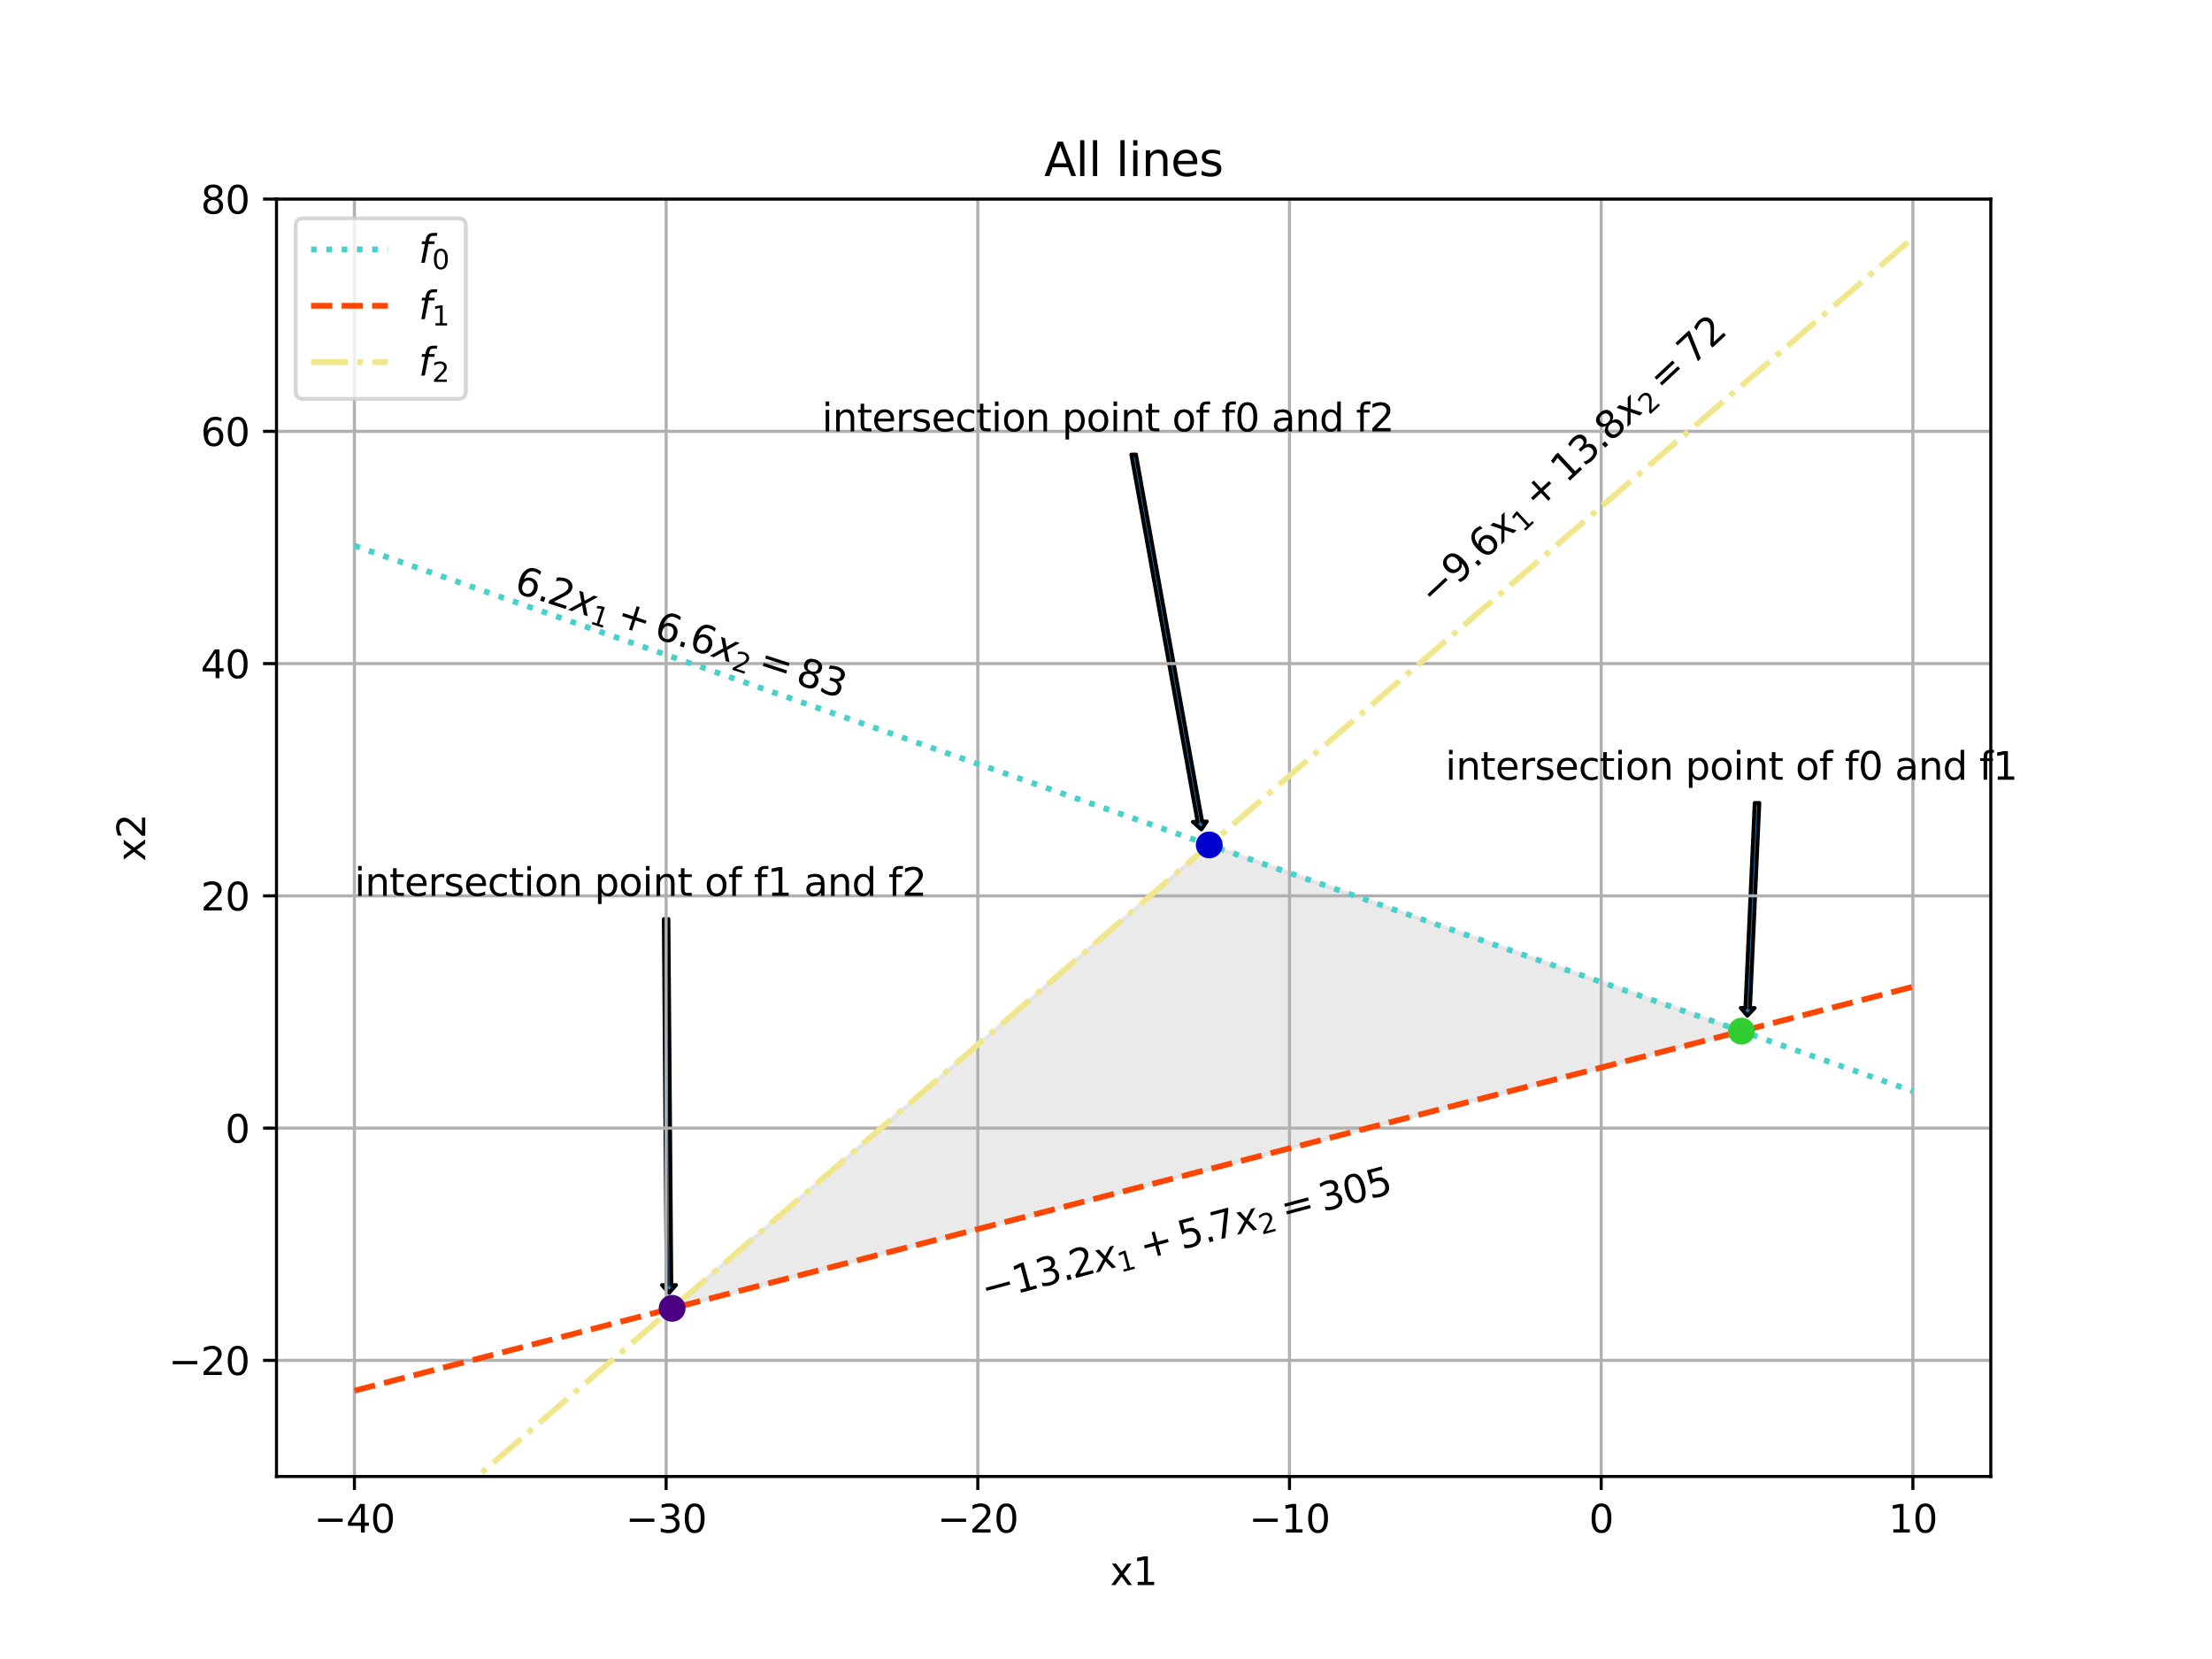 <?xml version="1.0" encoding="utf-8" standalone="no"?>
<!DOCTYPE svg PUBLIC "-//W3C//DTD SVG 1.1//EN"
  "http://www.w3.org/Graphics/SVG/1.1/DTD/svg11.dtd">
<svg xmlns:xlink="http://www.w3.org/1999/xlink" width="576pt" height="432pt" viewBox="0 0 576 432" xmlns="http://www.w3.org/2000/svg" version="1.1">
 <defs>
  <style type="text/css">*{stroke-linejoin: round; stroke-linecap: butt}</style>
 </defs>
 <g id="figure_1">
  <g id="patch_1">
   <path d="M 0 432 
L 576 432 
L 576 0 
L 0 0 
z
" style="fill: #ffffff"/>
  </g>
  <g id="axes_1">
   <g id="patch_2">
    <path d="M 72 384.48 
L 518.4 384.48 
L 518.4 51.84 
L 72 51.84 
z
" style="fill: #ffffff"/>
   </g>
   <g id="patch_3">
    <path d="M 455.003 264.508 
L 453.27 262.456 
L 454.487 262.463 
L 456.919 209.084 
L 458.136 209.092 
L 455.704 262.471 
L 456.922 262.479 
z
" clip-path="url(#pd8cee593c2)" style="fill: #1f77b4; stroke: #000000; stroke-linejoin: miter"/>
   </g>
   <g id="patch_4">
    <path d="M 174.226 336.679 
L 172.383 334.64 
L 173.601 334.639 
L 172.846 239.329 
L 174.063 239.327 
L 174.818 334.637 
L 176.036 334.636 
z
" clip-path="url(#pd8cee593c2)" style="fill: #1f77b4; stroke: #000000; stroke-linejoin: miter"/>
   </g>
   <g id="patch_5">
    <path d="M 312.817 215.998 
L 310.627 214.007 
L 311.842 213.977 
L 294.593 118.383 
L 295.807 118.353 
L 313.057 213.946 
L 314.272 213.916 
z
" clip-path="url(#pd8cee593c2)" style="fill: #1f77b4; stroke: #000000; stroke-linejoin: miter"/>
   </g>
   <g id="PolyCollection_1">
    <defs>
     <path id="ma8eb60cc9a" d="M 175.692 -91.893 
L 175.692 -91.488 
L 176.709 -91.751 
L 177.726 -92.015 
L 178.743 -92.279 
L 179.76 -92.542 
L 180.778 -92.806 
L 181.795 -93.069 
L 182.812 -93.333 
L 183.829 -93.597 
L 184.846 -93.86 
L 185.863 -94.124 
L 186.88 -94.388 
L 187.897 -94.651 
L 188.914 -94.915 
L 189.931 -95.178 
L 190.948 -95.442 
L 191.966 -95.706 
L 192.983 -95.969 
L 194 -96.233 
L 195.017 -96.496 
L 196.034 -96.76 
L 197.051 -97.024 
L 198.068 -97.287 
L 199.085 -97.551 
L 200.102 -97.815 
L 201.119 -98.078 
L 202.136 -98.342 
L 203.154 -98.605 
L 204.171 -98.869 
L 205.188 -99.133 
L 206.205 -99.396 
L 207.222 -99.66 
L 208.239 -99.923 
L 209.256 -100.187 
L 210.273 -100.451 
L 211.29 -100.714 
L 212.307 -100.978 
L 213.324 -101.242 
L 214.341 -101.505 
L 215.359 -101.769 
L 216.376 -102.032 
L 217.393 -102.296 
L 218.41 -102.56 
L 219.427 -102.823 
L 220.444 -103.087 
L 221.461 -103.35 
L 222.478 -103.614 
L 223.495 -103.878 
L 224.512 -104.141 
L 225.529 -104.405 
L 226.547 -104.669 
L 227.564 -104.932 
L 228.581 -105.196 
L 229.598 -105.459 
L 230.615 -105.723 
L 231.632 -105.987 
L 232.649 -106.25 
L 233.666 -106.514 
L 234.683 -106.777 
L 235.7 -107.041 
L 236.717 -107.305 
L 237.735 -107.568 
L 238.752 -107.832 
L 239.769 -108.096 
L 240.786 -108.359 
L 241.803 -108.623 
L 242.82 -108.886 
L 243.837 -109.15 
L 244.854 -109.414 
L 245.871 -109.677 
L 246.888 -109.941 
L 247.905 -110.204 
L 248.922 -110.468 
L 249.94 -110.732 
L 250.957 -110.995 
L 251.974 -111.259 
L 252.991 -111.523 
L 254.008 -111.786 
L 255.025 -112.05 
L 256.042 -112.313 
L 257.059 -112.577 
L 258.076 -112.841 
L 259.093 -113.104 
L 260.11 -113.368 
L 261.128 -113.631 
L 262.145 -113.895 
L 263.162 -114.159 
L 264.179 -114.422 
L 265.196 -114.686 
L 266.213 -114.95 
L 267.23 -115.213 
L 268.247 -115.477 
L 269.264 -115.74 
L 270.281 -116.004 
L 271.298 -116.268 
L 272.316 -116.531 
L 273.333 -116.795 
L 274.35 -117.058 
L 275.367 -117.322 
L 276.384 -117.586 
L 277.401 -117.849 
L 278.418 -118.113 
L 279.435 -118.377 
L 280.452 -118.64 
L 281.469 -118.904 
L 282.486 -119.167 
L 283.503 -119.431 
L 284.521 -119.695 
L 285.538 -119.958 
L 286.555 -120.222 
L 287.572 -120.485 
L 288.589 -120.749 
L 289.606 -121.013 
L 290.623 -121.276 
L 291.64 -121.54 
L 292.657 -121.804 
L 293.674 -122.067 
L 294.691 -122.331 
L 295.709 -122.594 
L 296.726 -122.858 
L 297.743 -123.122 
L 298.76 -123.385 
L 299.777 -123.649 
L 300.794 -123.912 
L 301.811 -124.176 
L 302.828 -124.44 
L 303.845 -124.703 
L 304.862 -124.967 
L 305.879 -125.231 
L 306.897 -125.494 
L 307.914 -125.758 
L 308.931 -126.021 
L 309.948 -126.285 
L 310.965 -126.549 
L 311.982 -126.812 
L 312.999 -127.076 
L 314.016 -127.339 
L 315.033 -127.603 
L 316.05 -127.867 
L 317.067 -128.13 
L 318.084 -128.394 
L 319.102 -128.658 
L 320.119 -128.921 
L 321.136 -129.185 
L 322.153 -129.448 
L 323.17 -129.712 
L 324.187 -129.976 
L 325.204 -130.239 
L 326.221 -130.503 
L 327.238 -130.766 
L 328.255 -131.03 
L 329.272 -131.294 
L 330.29 -131.557 
L 331.307 -131.821 
L 332.324 -132.085 
L 333.341 -132.348 
L 334.358 -132.612 
L 335.375 -132.875 
L 336.392 -133.139 
L 337.409 -133.403 
L 338.426 -133.666 
L 339.443 -133.93 
L 340.46 -134.194 
L 341.478 -134.457 
L 342.495 -134.721 
L 343.512 -134.984 
L 344.529 -135.248 
L 345.546 -135.512 
L 346.563 -135.775 
L 347.58 -136.039 
L 348.597 -136.302 
L 349.614 -136.566 
L 350.631 -136.83 
L 351.648 -137.093 
L 352.665 -137.357 
L 353.683 -137.621 
L 354.7 -137.884 
L 355.717 -138.148 
L 356.734 -138.411 
L 357.751 -138.675 
L 358.768 -138.939 
L 359.785 -139.202 
L 360.802 -139.466 
L 361.819 -139.729 
L 362.836 -139.993 
L 363.853 -140.257 
L 364.871 -140.52 
L 365.888 -140.784 
L 366.905 -141.048 
L 367.922 -141.311 
L 368.939 -141.575 
L 369.956 -141.838 
L 370.973 -142.102 
L 371.99 -142.366 
L 373.007 -142.629 
L 374.024 -142.893 
L 375.041 -143.156 
L 376.059 -143.42 
L 377.076 -143.684 
L 378.093 -143.947 
L 379.11 -144.211 
L 380.127 -144.475 
L 381.144 -144.738 
L 382.161 -145.002 
L 383.178 -145.265 
L 384.195 -145.529 
L 385.212 -145.793 
L 386.229 -146.056 
L 387.246 -146.32 
L 388.264 -146.583 
L 389.281 -146.847 
L 390.298 -147.111 
L 391.315 -147.374 
L 392.332 -147.638 
L 393.349 -147.902 
L 394.366 -148.165 
L 395.383 -148.429 
L 396.4 -148.692 
L 397.417 -148.956 
L 398.434 -149.22 
L 399.452 -149.483 
L 400.469 -149.747 
L 401.486 -150.01 
L 402.503 -150.274 
L 403.52 -150.538 
L 404.537 -150.801 
L 405.554 -151.065 
L 406.571 -151.329 
L 407.588 -151.592 
L 408.605 -151.856 
L 409.622 -152.119 
L 410.64 -152.383 
L 411.657 -152.647 
L 412.674 -152.91 
L 413.691 -153.174 
L 414.708 -153.437 
L 415.725 -153.701 
L 416.742 -153.965 
L 417.759 -154.228 
L 418.776 -154.492 
L 419.793 -154.756 
L 420.81 -155.019 
L 421.827 -155.283 
L 422.845 -155.546 
L 423.862 -155.81 
L 424.879 -156.074 
L 425.896 -156.337 
L 426.913 -156.601 
L 427.93 -156.864 
L 428.947 -157.128 
L 429.964 -157.392 
L 430.981 -157.655 
L 431.998 -157.919 
L 433.015 -158.183 
L 434.033 -158.446 
L 435.05 -158.71 
L 436.067 -158.973 
L 437.084 -159.237 
L 438.101 -159.501 
L 439.118 -159.764 
L 440.135 -160.028 
L 441.152 -160.291 
L 442.169 -160.555 
L 443.186 -160.819 
L 444.203 -161.082 
L 445.221 -161.346 
L 446.238 -161.61 
L 447.255 -161.873 
L 448.272 -162.137 
L 449.289 -162.4 
L 450.306 -162.664 
L 451.323 -162.928 
L 452.34 -163.191 
L 453.357 -163.455 
L 453.357 -163.525 
L 453.357 -163.525 
L 452.34 -163.881 
L 451.323 -164.237 
L 450.306 -164.593 
L 449.289 -164.949 
L 448.272 -165.305 
L 447.255 -165.661 
L 446.238 -166.017 
L 445.221 -166.373 
L 444.203 -166.729 
L 443.186 -167.085 
L 442.169 -167.441 
L 441.152 -167.797 
L 440.135 -168.153 
L 439.118 -168.509 
L 438.101 -168.865 
L 437.084 -169.221 
L 436.067 -169.577 
L 435.05 -169.933 
L 434.033 -170.289 
L 433.015 -170.645 
L 431.998 -171.001 
L 430.981 -171.357 
L 429.964 -171.713 
L 428.947 -172.069 
L 427.93 -172.424 
L 426.913 -172.78 
L 425.896 -173.136 
L 424.879 -173.492 
L 423.862 -173.848 
L 422.845 -174.204 
L 421.827 -174.56 
L 420.81 -174.916 
L 419.793 -175.272 
L 418.776 -175.628 
L 417.759 -175.984 
L 416.742 -176.34 
L 415.725 -176.696 
L 414.708 -177.052 
L 413.691 -177.408 
L 412.674 -177.764 
L 411.657 -178.12 
L 410.64 -178.476 
L 409.622 -178.832 
L 408.605 -179.188 
L 407.588 -179.544 
L 406.571 -179.9 
L 405.554 -180.256 
L 404.537 -180.612 
L 403.52 -180.968 
L 402.503 -181.324 
L 401.486 -181.68 
L 400.469 -182.036 
L 399.452 -182.392 
L 398.434 -182.748 
L 397.417 -183.104 
L 396.4 -183.46 
L 395.383 -183.816 
L 394.366 -184.172 
L 393.349 -184.528 
L 392.332 -184.884 
L 391.315 -185.24 
L 390.298 -185.596 
L 389.281 -185.952 
L 388.264 -186.308 
L 387.246 -186.664 
L 386.229 -187.02 
L 385.212 -187.376 
L 384.195 -187.732 
L 383.178 -188.088 
L 382.161 -188.444 
L 381.144 -188.8 
L 380.127 -189.156 
L 379.11 -189.512 
L 378.093 -189.868 
L 377.076 -190.224 
L 376.059 -190.58 
L 375.041 -190.936 
L 374.024 -191.291 
L 373.007 -191.647 
L 371.99 -192.003 
L 370.973 -192.359 
L 369.956 -192.715 
L 368.939 -193.071 
L 367.922 -193.427 
L 366.905 -193.783 
L 365.888 -194.139 
L 364.871 -194.495 
L 363.853 -194.851 
L 362.836 -195.207 
L 361.819 -195.563 
L 360.802 -195.919 
L 359.785 -196.275 
L 358.768 -196.631 
L 357.751 -196.987 
L 356.734 -197.343 
L 355.717 -197.699 
L 354.7 -198.055 
L 353.683 -198.411 
L 352.665 -198.767 
L 351.648 -199.123 
L 350.631 -199.479 
L 349.614 -199.835 
L 348.597 -200.191 
L 347.58 -200.547 
L 346.563 -200.903 
L 345.546 -201.259 
L 344.529 -201.615 
L 343.512 -201.971 
L 342.495 -202.327 
L 341.478 -202.683 
L 340.46 -203.039 
L 339.443 -203.395 
L 338.426 -203.751 
L 337.409 -204.107 
L 336.392 -204.463 
L 335.375 -204.819 
L 334.358 -205.175 
L 333.341 -205.531 
L 332.324 -205.887 
L 331.307 -206.243 
L 330.29 -206.599 
L 329.272 -206.955 
L 328.255 -207.311 
L 327.238 -207.667 
L 326.221 -208.023 
L 325.204 -208.379 
L 324.187 -208.735 
L 323.17 -209.091 
L 322.153 -209.447 
L 321.136 -209.802 
L 320.119 -210.158 
L 319.102 -210.514 
L 318.084 -210.87 
L 317.067 -211.226 
L 316.05 -211.582 
L 315.033 -211.938 
L 314.016 -211.241 
L 312.999 -210.364 
L 311.982 -209.486 
L 310.965 -208.609 
L 309.948 -207.731 
L 308.931 -206.853 
L 307.914 -205.976 
L 306.897 -205.098 
L 305.879 -204.221 
L 304.862 -203.343 
L 303.845 -202.466 
L 302.828 -201.588 
L 301.811 -200.71 
L 300.794 -199.833 
L 299.777 -198.955 
L 298.76 -198.078 
L 297.743 -197.2 
L 296.726 -196.323 
L 295.709 -195.445 
L 294.691 -194.568 
L 293.674 -193.69 
L 292.657 -192.812 
L 291.64 -191.935 
L 290.623 -191.057 
L 289.606 -190.18 
L 288.589 -189.302 
L 287.572 -188.425 
L 286.555 -187.547 
L 285.538 -186.669 
L 284.521 -185.792 
L 283.503 -184.914 
L 282.486 -184.037 
L 281.469 -183.159 
L 280.452 -182.282 
L 279.435 -181.404 
L 278.418 -180.527 
L 277.401 -179.649 
L 276.384 -178.771 
L 275.367 -177.894 
L 274.35 -177.016 
L 273.333 -176.139 
L 272.316 -175.261 
L 271.298 -174.384 
L 270.281 -173.506 
L 269.264 -172.628 
L 268.247 -171.751 
L 267.23 -170.873 
L 266.213 -169.996 
L 265.196 -169.118 
L 264.179 -168.241 
L 263.162 -167.363 
L 262.145 -166.486 
L 261.128 -165.608 
L 260.11 -164.73 
L 259.093 -163.853 
L 258.076 -162.975 
L 257.059 -162.098 
L 256.042 -161.22 
L 255.025 -160.343 
L 254.008 -159.465 
L 252.991 -158.587 
L 251.974 -157.71 
L 250.957 -156.832 
L 249.94 -155.955 
L 248.922 -155.077 
L 247.905 -154.2 
L 246.888 -153.322 
L 245.871 -152.445 
L 244.854 -151.567 
L 243.837 -150.689 
L 242.82 -149.812 
L 241.803 -148.934 
L 240.786 -148.057 
L 239.769 -147.179 
L 238.752 -146.302 
L 237.735 -145.424 
L 236.717 -144.546 
L 235.7 -143.669 
L 234.683 -142.791 
L 233.666 -141.914 
L 232.649 -141.036 
L 231.632 -140.159 
L 230.615 -139.281 
L 229.598 -138.404 
L 228.581 -137.526 
L 227.564 -136.648 
L 226.547 -135.771 
L 225.529 -134.893 
L 224.512 -134.016 
L 223.495 -133.138 
L 222.478 -132.261 
L 221.461 -131.383 
L 220.444 -130.505 
L 219.427 -129.628 
L 218.41 -128.75 
L 217.393 -127.873 
L 216.376 -126.995 
L 215.359 -126.118 
L 214.341 -125.24 
L 213.324 -124.363 
L 212.307 -123.485 
L 211.29 -122.607 
L 210.273 -121.73 
L 209.256 -120.852 
L 208.239 -119.975 
L 207.222 -119.097 
L 206.205 -118.22 
L 205.188 -117.342 
L 204.171 -116.464 
L 203.154 -115.587 
L 202.136 -114.709 
L 201.119 -113.832 
L 200.102 -112.954 
L 199.085 -112.077 
L 198.068 -111.199 
L 197.051 -110.322 
L 196.034 -109.444 
L 195.017 -108.566 
L 194 -107.689 
L 192.983 -106.811 
L 191.966 -105.934 
L 190.948 -105.056 
L 189.931 -104.179 
L 188.914 -103.301 
L 187.897 -102.423 
L 186.88 -101.546 
L 185.863 -100.668 
L 184.846 -99.791 
L 183.829 -98.913 
L 182.812 -98.036 
L 181.795 -97.158 
L 180.778 -96.281 
L 179.76 -95.403 
L 178.743 -94.525 
L 177.726 -93.648 
L 176.709 -92.77 
L 175.692 -91.893 
z
" style="stroke: #dcdcdc; stroke-opacity: 0.6"/>
    </defs>
    <g clip-path="url(#pd8cee593c2)">
     <use xlink:href="#ma8eb60cc9a" x="0" y="432" style="fill: #dcdcdc; fill-opacity: 0.6; stroke: #dcdcdc; stroke-opacity: 0.6"/>
    </g>
   </g>
   <g id="matplotlib.axis_1">
    <g id="xtick_1">
     <g id="line2d_1">
      <path d="M 92.291 384.48 
L 92.291 51.84 
" clip-path="url(#pd8cee593c2)" style="fill: none; stroke: #b0b0b0; stroke-width: 0.8; stroke-linecap: square"/>
     </g>
     <g id="line2d_2">
      <defs>
       <path id="m97a275e5bf" d="M 0 0 
L 0 3.5 
" style="stroke: #000000; stroke-width: 0.8"/>
      </defs>
      <g>
       <use xlink:href="#m97a275e5bf" x="92.291" y="384.48" style="stroke: #000000; stroke-width: 0.8"/>
      </g>
     </g>
     <g id="text_1">
      <!-- −40 -->
      <g transform="translate(81.739 399.078) scale(0.1 -0.1)">
       <defs>
        <path id="DejaVuSans-2212" d="M 678 2272 
L 4684 2272 
L 4684 1741 
L 678 1741 
L 678 2272 
z
" transform="scale(0.016)"/>
        <path id="DejaVuSans-34" d="M 2419 4116 
L 825 1625 
L 2419 1625 
L 2419 4116 
z
M 2253 4666 
L 3047 4666 
L 3047 1625 
L 3713 1625 
L 3713 1100 
L 3047 1100 
L 3047 0 
L 2419 0 
L 2419 1100 
L 313 1100 
L 313 1709 
L 2253 4666 
z
" transform="scale(0.016)"/>
        <path id="DejaVuSans-30" d="M 2034 4250 
Q 1547 4250 1301 3770 
Q 1056 3291 1056 2328 
Q 1056 1369 1301 889 
Q 1547 409 2034 409 
Q 2525 409 2770 889 
Q 3016 1369 3016 2328 
Q 3016 3291 2770 3770 
Q 2525 4250 2034 4250 
z
M 2034 4750 
Q 2819 4750 3233 4129 
Q 3647 3509 3647 2328 
Q 3647 1150 3233 529 
Q 2819 -91 2034 -91 
Q 1250 -91 836 529 
Q 422 1150 422 2328 
Q 422 3509 836 4129 
Q 1250 4750 2034 4750 
z
" transform="scale(0.016)"/>
       </defs>
       <use xlink:href="#DejaVuSans-2212"/>
       <use xlink:href="#DejaVuSans-34" x="83.789"/>
       <use xlink:href="#DejaVuSans-30" x="147.412"/>
      </g>
     </g>
    </g>
    <g id="xtick_2">
     <g id="line2d_3">
      <path d="M 173.455 384.48 
L 173.455 51.84 
" clip-path="url(#pd8cee593c2)" style="fill: none; stroke: #b0b0b0; stroke-width: 0.8; stroke-linecap: square"/>
     </g>
     <g id="line2d_4">
      <g>
       <use xlink:href="#m97a275e5bf" x="173.455" y="384.48" style="stroke: #000000; stroke-width: 0.8"/>
      </g>
     </g>
     <g id="text_2">
      <!-- −30 -->
      <g transform="translate(162.902 399.078) scale(0.1 -0.1)">
       <defs>
        <path id="DejaVuSans-33" d="M 2597 2516 
Q 3050 2419 3304 2112 
Q 3559 1806 3559 1356 
Q 3559 666 3084 287 
Q 2609 -91 1734 -91 
Q 1441 -91 1130 -33 
Q 819 25 488 141 
L 488 750 
Q 750 597 1062 519 
Q 1375 441 1716 441 
Q 2309 441 2620 675 
Q 2931 909 2931 1356 
Q 2931 1769 2642 2001 
Q 2353 2234 1838 2234 
L 1294 2234 
L 1294 2753 
L 1863 2753 
Q 2328 2753 2575 2939 
Q 2822 3125 2822 3475 
Q 2822 3834 2567 4026 
Q 2313 4219 1838 4219 
Q 1578 4219 1281 4162 
Q 984 4106 628 3988 
L 628 4550 
Q 988 4650 1302 4700 
Q 1616 4750 1894 4750 
Q 2613 4750 3031 4423 
Q 3450 4097 3450 3541 
Q 3450 3153 3228 2886 
Q 3006 2619 2597 2516 
z
" transform="scale(0.016)"/>
       </defs>
       <use xlink:href="#DejaVuSans-2212"/>
       <use xlink:href="#DejaVuSans-33" x="83.789"/>
       <use xlink:href="#DejaVuSans-30" x="147.412"/>
      </g>
     </g>
    </g>
    <g id="xtick_3">
     <g id="line2d_5">
      <path d="M 254.618 384.48 
L 254.618 51.84 
" clip-path="url(#pd8cee593c2)" style="fill: none; stroke: #b0b0b0; stroke-width: 0.8; stroke-linecap: square"/>
     </g>
     <g id="line2d_6">
      <g>
       <use xlink:href="#m97a275e5bf" x="254.618" y="384.48" style="stroke: #000000; stroke-width: 0.8"/>
      </g>
     </g>
     <g id="text_3">
      <!-- −20 -->
      <g transform="translate(244.066 399.078) scale(0.1 -0.1)">
       <defs>
        <path id="DejaVuSans-32" d="M 1228 531 
L 3431 531 
L 3431 0 
L 469 0 
L 469 531 
Q 828 903 1448 1529 
Q 2069 2156 2228 2338 
Q 2531 2678 2651 2914 
Q 2772 3150 2772 3378 
Q 2772 3750 2511 3984 
Q 2250 4219 1831 4219 
Q 1534 4219 1204 4116 
Q 875 4013 500 3803 
L 500 4441 
Q 881 4594 1212 4672 
Q 1544 4750 1819 4750 
Q 2544 4750 2975 4387 
Q 3406 4025 3406 3419 
Q 3406 3131 3298 2873 
Q 3191 2616 2906 2266 
Q 2828 2175 2409 1742 
Q 1991 1309 1228 531 
z
" transform="scale(0.016)"/>
       </defs>
       <use xlink:href="#DejaVuSans-2212"/>
       <use xlink:href="#DejaVuSans-32" x="83.789"/>
       <use xlink:href="#DejaVuSans-30" x="147.412"/>
      </g>
     </g>
    </g>
    <g id="xtick_4">
     <g id="line2d_7">
      <path d="M 335.782 384.48 
L 335.782 51.84 
" clip-path="url(#pd8cee593c2)" style="fill: none; stroke: #b0b0b0; stroke-width: 0.8; stroke-linecap: square"/>
     </g>
     <g id="line2d_8">
      <g>
       <use xlink:href="#m97a275e5bf" x="335.782" y="384.48" style="stroke: #000000; stroke-width: 0.8"/>
      </g>
     </g>
     <g id="text_4">
      <!-- −10 -->
      <g transform="translate(325.229 399.078) scale(0.1 -0.1)">
       <defs>
        <path id="DejaVuSans-31" d="M 794 531 
L 1825 531 
L 1825 4091 
L 703 3866 
L 703 4441 
L 1819 4666 
L 2450 4666 
L 2450 531 
L 3481 531 
L 3481 0 
L 794 0 
L 794 531 
z
" transform="scale(0.016)"/>
       </defs>
       <use xlink:href="#DejaVuSans-2212"/>
       <use xlink:href="#DejaVuSans-31" x="83.789"/>
       <use xlink:href="#DejaVuSans-30" x="147.412"/>
      </g>
     </g>
    </g>
    <g id="xtick_5">
     <g id="line2d_9">
      <path d="M 416.945 384.48 
L 416.945 51.84 
" clip-path="url(#pd8cee593c2)" style="fill: none; stroke: #b0b0b0; stroke-width: 0.8; stroke-linecap: square"/>
     </g>
     <g id="line2d_10">
      <g>
       <use xlink:href="#m97a275e5bf" x="416.945" y="384.48" style="stroke: #000000; stroke-width: 0.8"/>
      </g>
     </g>
     <g id="text_5">
      <!-- 0 -->
      <g transform="translate(413.764 399.078) scale(0.1 -0.1)">
       <use xlink:href="#DejaVuSans-30"/>
      </g>
     </g>
    </g>
    <g id="xtick_6">
     <g id="line2d_11">
      <path d="M 498.109 384.48 
L 498.109 51.84 
" clip-path="url(#pd8cee593c2)" style="fill: none; stroke: #b0b0b0; stroke-width: 0.8; stroke-linecap: square"/>
     </g>
     <g id="line2d_12">
      <g>
       <use xlink:href="#m97a275e5bf" x="498.109" y="384.48" style="stroke: #000000; stroke-width: 0.8"/>
      </g>
     </g>
     <g id="text_6">
      <!-- 10 -->
      <g transform="translate(491.747 399.078) scale(0.1 -0.1)">
       <use xlink:href="#DejaVuSans-31"/>
       <use xlink:href="#DejaVuSans-30" x="63.623"/>
      </g>
     </g>
    </g>
    <g id="text_7">
     <!-- x1 -->
     <g transform="translate(289.059 412.757) scale(0.1 -0.1)">
      <defs>
       <path id="DejaVuSans-78" d="M 3513 3500 
L 2247 1797 
L 3578 0 
L 2900 0 
L 1881 1375 
L 863 0 
L 184 0 
L 1544 1831 
L 300 3500 
L 978 3500 
L 1906 2253 
L 2834 3500 
L 3513 3500 
z
" transform="scale(0.016)"/>
      </defs>
      <use xlink:href="#DejaVuSans-78"/>
      <use xlink:href="#DejaVuSans-31" x="59.18"/>
     </g>
    </g>
   </g>
   <g id="matplotlib.axis_2">
    <g id="ytick_1">
     <g id="line2d_13">
      <path d="M 72 354.24 
L 518.4 354.24 
" clip-path="url(#pd8cee593c2)" style="fill: none; stroke: #b0b0b0; stroke-width: 0.8; stroke-linecap: square"/>
     </g>
     <g id="line2d_14">
      <defs>
       <path id="m165e9f2f21" d="M 0 0 
L -3.5 0 
" style="stroke: #000000; stroke-width: 0.8"/>
      </defs>
      <g>
       <use xlink:href="#m165e9f2f21" x="72" y="354.24" style="stroke: #000000; stroke-width: 0.8"/>
      </g>
     </g>
     <g id="text_8">
      <!-- −20 -->
      <g transform="translate(43.895 358.039) scale(0.1 -0.1)">
       <use xlink:href="#DejaVuSans-2212"/>
       <use xlink:href="#DejaVuSans-32" x="83.789"/>
       <use xlink:href="#DejaVuSans-30" x="147.412"/>
      </g>
     </g>
    </g>
    <g id="ytick_2">
     <g id="line2d_15">
      <path d="M 72 293.76 
L 518.4 293.76 
" clip-path="url(#pd8cee593c2)" style="fill: none; stroke: #b0b0b0; stroke-width: 0.8; stroke-linecap: square"/>
     </g>
     <g id="line2d_16">
      <g>
       <use xlink:href="#m165e9f2f21" x="72" y="293.76" style="stroke: #000000; stroke-width: 0.8"/>
      </g>
     </g>
     <g id="text_9">
      <!-- 0 -->
      <g transform="translate(58.638 297.559) scale(0.1 -0.1)">
       <use xlink:href="#DejaVuSans-30"/>
      </g>
     </g>
    </g>
    <g id="ytick_3">
     <g id="line2d_17">
      <path d="M 72 233.28 
L 518.4 233.28 
" clip-path="url(#pd8cee593c2)" style="fill: none; stroke: #b0b0b0; stroke-width: 0.8; stroke-linecap: square"/>
     </g>
     <g id="line2d_18">
      <g>
       <use xlink:href="#m165e9f2f21" x="72" y="233.28" style="stroke: #000000; stroke-width: 0.8"/>
      </g>
     </g>
     <g id="text_10">
      <!-- 20 -->
      <g transform="translate(52.275 237.079) scale(0.1 -0.1)">
       <use xlink:href="#DejaVuSans-32"/>
       <use xlink:href="#DejaVuSans-30" x="63.623"/>
      </g>
     </g>
    </g>
    <g id="ytick_4">
     <g id="line2d_19">
      <path d="M 72 172.8 
L 518.4 172.8 
" clip-path="url(#pd8cee593c2)" style="fill: none; stroke: #b0b0b0; stroke-width: 0.8; stroke-linecap: square"/>
     </g>
     <g id="line2d_20">
      <g>
       <use xlink:href="#m165e9f2f21" x="72" y="172.8" style="stroke: #000000; stroke-width: 0.8"/>
      </g>
     </g>
     <g id="text_11">
      <!-- 40 -->
      <g transform="translate(52.275 176.599) scale(0.1 -0.1)">
       <use xlink:href="#DejaVuSans-34"/>
       <use xlink:href="#DejaVuSans-30" x="63.623"/>
      </g>
     </g>
    </g>
    <g id="ytick_5">
     <g id="line2d_21">
      <path d="M 72 112.32 
L 518.4 112.32 
" clip-path="url(#pd8cee593c2)" style="fill: none; stroke: #b0b0b0; stroke-width: 0.8; stroke-linecap: square"/>
     </g>
     <g id="line2d_22">
      <g>
       <use xlink:href="#m165e9f2f21" x="72" y="112.32" style="stroke: #000000; stroke-width: 0.8"/>
      </g>
     </g>
     <g id="text_12">
      <!-- 60 -->
      <g transform="translate(52.275 116.119) scale(0.1 -0.1)">
       <defs>
        <path id="DejaVuSans-36" d="M 2113 2584 
Q 1688 2584 1439 2293 
Q 1191 2003 1191 1497 
Q 1191 994 1439 701 
Q 1688 409 2113 409 
Q 2538 409 2786 701 
Q 3034 994 3034 1497 
Q 3034 2003 2786 2293 
Q 2538 2584 2113 2584 
z
M 3366 4563 
L 3366 3988 
Q 3128 4100 2886 4159 
Q 2644 4219 2406 4219 
Q 1781 4219 1451 3797 
Q 1122 3375 1075 2522 
Q 1259 2794 1537 2939 
Q 1816 3084 2150 3084 
Q 2853 3084 3261 2657 
Q 3669 2231 3669 1497 
Q 3669 778 3244 343 
Q 2819 -91 2113 -91 
Q 1303 -91 875 529 
Q 447 1150 447 2328 
Q 447 3434 972 4092 
Q 1497 4750 2381 4750 
Q 2619 4750 2861 4703 
Q 3103 4656 3366 4563 
z
" transform="scale(0.016)"/>
       </defs>
       <use xlink:href="#DejaVuSans-36"/>
       <use xlink:href="#DejaVuSans-30" x="63.623"/>
      </g>
     </g>
    </g>
    <g id="ytick_6">
     <g id="line2d_23">
      <path d="M 72 51.84 
L 518.4 51.84 
" clip-path="url(#pd8cee593c2)" style="fill: none; stroke: #b0b0b0; stroke-width: 0.8; stroke-linecap: square"/>
     </g>
     <g id="line2d_24">
      <g>
       <use xlink:href="#m165e9f2f21" x="72" y="51.84" style="stroke: #000000; stroke-width: 0.8"/>
      </g>
     </g>
     <g id="text_13">
      <!-- 80 -->
      <g transform="translate(52.275 55.639) scale(0.1 -0.1)">
       <defs>
        <path id="DejaVuSans-38" d="M 2034 2216 
Q 1584 2216 1326 1975 
Q 1069 1734 1069 1313 
Q 1069 891 1326 650 
Q 1584 409 2034 409 
Q 2484 409 2743 651 
Q 3003 894 3003 1313 
Q 3003 1734 2745 1975 
Q 2488 2216 2034 2216 
z
M 1403 2484 
Q 997 2584 770 2862 
Q 544 3141 544 3541 
Q 544 4100 942 4425 
Q 1341 4750 2034 4750 
Q 2731 4750 3128 4425 
Q 3525 4100 3525 3541 
Q 3525 3141 3298 2862 
Q 3072 2584 2669 2484 
Q 3125 2378 3379 2068 
Q 3634 1759 3634 1313 
Q 3634 634 3220 271 
Q 2806 -91 2034 -91 
Q 1263 -91 848 271 
Q 434 634 434 1313 
Q 434 1759 690 2068 
Q 947 2378 1403 2484 
z
M 1172 3481 
Q 1172 3119 1398 2916 
Q 1625 2713 2034 2713 
Q 2441 2713 2670 2916 
Q 2900 3119 2900 3481 
Q 2900 3844 2670 4047 
Q 2441 4250 2034 4250 
Q 1625 4250 1398 4047 
Q 1172 3844 1172 3481 
z
" transform="scale(0.016)"/>
       </defs>
       <use xlink:href="#DejaVuSans-38"/>
       <use xlink:href="#DejaVuSans-30" x="63.623"/>
      </g>
     </g>
    </g>
    <g id="text_14">
     <!-- x2 -->
     <g transform="translate(37.816 224.301) rotate(-90) scale(0.1 -0.1)">
      <use xlink:href="#DejaVuSans-78"/>
      <use xlink:href="#DejaVuSans-32" x="59.18"/>
     </g>
    </g>
   </g>
   <g id="line2d_25">
    <path d="M 92.291 142.102 
L 498.109 284.138 
L 498.109 284.138 
" clip-path="url(#pd8cee593c2)" style="fill: none; stroke-dasharray: 1.5,2.475; stroke-dashoffset: 0; stroke: #48d1cc; stroke-width: 1.5"/>
   </g>
   <g id="line2d_26">
    <path d="M 92.291 362.129 
L 498.109 256.946 
L 498.109 256.946 
" clip-path="url(#pd8cee593c2)" style="fill: none; stroke-dasharray: 5.55,2.4; stroke-dashoffset: 0; stroke: #ff4500; stroke-width: 1.5"/>
   </g>
   <g id="line2d_27">
    <path d="M 92.291 412.067 
L 498.109 61.92 
L 498.109 61.92 
" clip-path="url(#pd8cee593c2)" style="fill: none; stroke-dasharray: 9.6,2.4,1.5,2.4; stroke-dashoffset: 0; stroke: #f0e68c; stroke-width: 1.5"/>
   </g>
   <g id="line2d_28">
    <defs>
     <path id="mcb06bdbe34" d="M 0 3 
C 0.796 3 1.559 2.684 2.121 2.121 
C 2.684 1.559 3 0.796 3 0 
C 3 -0.796 2.684 -1.559 2.121 -2.121 
C 1.559 -2.684 0.796 -3 0 -3 
C -0.796 -3 -1.559 -2.684 -2.121 -2.121 
C -2.684 -1.559 -3 -0.796 -3 0 
C -3 0.796 -2.684 1.559 -2.121 2.121 
C -1.559 2.684 -0.796 3 0 3 
z
" style="stroke: #32cd32"/>
    </defs>
    <g clip-path="url(#pd8cee593c2)">
     <use xlink:href="#mcb06bdbe34" x="453.472" y="268.515" style="fill: #32cd32; stroke: #32cd32"/>
    </g>
   </g>
   <g id="line2d_29">
    <defs>
     <path id="mde4a3158f4" d="M 0 3 
C 0.796 3 1.559 2.684 2.121 2.121 
C 2.684 1.559 3 0.796 3 0 
C 3 -0.796 2.684 -1.559 2.121 -2.121 
C 1.559 -2.684 0.796 -3 0 -3 
C -0.796 -3 -1.559 -2.684 -2.121 -2.121 
C -2.684 -1.559 -3 -0.796 -3 0 
C -3 0.796 -2.684 1.559 -2.121 2.121 
C -1.559 2.684 -0.796 3 0 3 
z
" style="stroke: #4b0082"/>
    </defs>
    <g clip-path="url(#pd8cee593c2)">
     <use xlink:href="#mde4a3158f4" x="175.021" y="340.686" style="fill: #4b0082; stroke: #4b0082"/>
    </g>
   </g>
   <g id="line2d_30">
    <defs>
     <path id="m9584b0bef7" d="M 0 3 
C 0.796 3 1.559 2.684 2.121 2.121 
C 2.684 1.559 3 0.796 3 0 
C 3 -0.796 2.684 -1.559 2.121 -2.121 
C 1.559 -2.684 0.796 -3 0 -3 
C -0.796 -3 -1.559 -2.684 -2.121 -2.121 
C -2.684 -1.559 -3 -0.796 -3 0 
C -3 0.796 -2.684 1.559 -2.121 2.121 
C -1.559 2.684 -0.796 3 0 3 
z
" style="stroke: #0000cd"/>
    </defs>
    <g clip-path="url(#pd8cee593c2)">
     <use xlink:href="#m9584b0bef7" x="314.884" y="220.01" style="fill: #0000cd; stroke: #0000cd"/>
    </g>
   </g>
   <g id="patch_6">
    <path d="M 72 384.48 
L 72 51.84 
" style="fill: none; stroke: #000000; stroke-width: 0.8; stroke-linejoin: miter; stroke-linecap: square"/>
   </g>
   <g id="patch_7">
    <path d="M 518.4 384.48 
L 518.4 51.84 
" style="fill: none; stroke: #000000; stroke-width: 0.8; stroke-linejoin: miter; stroke-linecap: square"/>
   </g>
   <g id="patch_8">
    <path d="M 72 384.48 
L 518.4 384.48 
" style="fill: none; stroke: #000000; stroke-width: 0.8; stroke-linejoin: miter; stroke-linecap: square"/>
   </g>
   <g id="patch_9">
    <path d="M 72 51.84 
L 518.4 51.84 
" style="fill: none; stroke: #000000; stroke-width: 0.8; stroke-linejoin: miter; stroke-linecap: square"/>
   </g>
   <g id="text_15">
    <!-- $6.2x_1 + 6.6x_2 = 83$ -->
    <g transform="translate(133.515 154.193) rotate(-342) scale(0.1 -0.1)">
     <defs>
      <path id="DejaVuSans-2e" d="M 684 794 
L 1344 794 
L 1344 0 
L 684 0 
L 684 794 
z
" transform="scale(0.016)"/>
      <path id="DejaVuSans-Oblique-78" d="M 3841 3500 
L 2234 1784 
L 3219 0 
L 2559 0 
L 1819 1388 
L 531 0 
L -166 0 
L 1556 1844 
L 641 3500 
L 1300 3500 
L 1972 2234 
L 3144 3500 
L 3841 3500 
z
" transform="scale(0.016)"/>
      <path id="DejaVuSans-2b" d="M 2944 4013 
L 2944 2272 
L 4684 2272 
L 4684 1741 
L 2944 1741 
L 2944 0 
L 2419 0 
L 2419 1741 
L 678 1741 
L 678 2272 
L 2419 2272 
L 2419 4013 
L 2944 4013 
z
" transform="scale(0.016)"/>
      <path id="DejaVuSans-3d" d="M 678 2906 
L 4684 2906 
L 4684 2381 
L 678 2381 
L 678 2906 
z
M 678 1631 
L 4684 1631 
L 4684 1100 
L 678 1100 
L 678 1631 
z
" transform="scale(0.016)"/>
     </defs>
     <use xlink:href="#DejaVuSans-36" transform="translate(0 0.781)"/>
     <use xlink:href="#DejaVuSans-2e" transform="translate(63.623 0.781)"/>
     <use xlink:href="#DejaVuSans-32" transform="translate(89.91 0.781)"/>
     <use xlink:href="#DejaVuSans-Oblique-78" transform="translate(153.533 0.781)"/>
     <use xlink:href="#DejaVuSans-31" transform="translate(212.713 -15.625) scale(0.7)"/>
     <use xlink:href="#DejaVuSans-2b" transform="translate(279.466 0.781)"/>
     <use xlink:href="#DejaVuSans-36" transform="translate(382.737 0.781)"/>
     <use xlink:href="#DejaVuSans-2e" transform="translate(446.36 0.781)"/>
     <use xlink:href="#DejaVuSans-36" transform="translate(478.147 0.781)"/>
     <use xlink:href="#DejaVuSans-Oblique-78" transform="translate(541.771 0.781)"/>
     <use xlink:href="#DejaVuSans-32" transform="translate(600.95 -15.625) scale(0.7)"/>
     <use xlink:href="#DejaVuSans-3d" transform="translate(667.703 0.781)"/>
     <use xlink:href="#DejaVuSans-38" transform="translate(770.975 0.781)"/>
     <use xlink:href="#DejaVuSans-33" transform="translate(834.598 0.781)"/>
    </g>
   </g>
   <g id="text_16">
    <!-- $-9.6x_1 + 13.8x_2 = 72$ -->
    <g transform="translate(373.429 158.239) rotate(-43) scale(0.1 -0.1)">
     <defs>
      <path id="DejaVuSans-39" d="M 703 97 
L 703 672 
Q 941 559 1184 500 
Q 1428 441 1663 441 
Q 2288 441 2617 861 
Q 2947 1281 2994 2138 
Q 2813 1869 2534 1725 
Q 2256 1581 1919 1581 
Q 1219 1581 811 2004 
Q 403 2428 403 3163 
Q 403 3881 828 4315 
Q 1253 4750 1959 4750 
Q 2769 4750 3195 4129 
Q 3622 3509 3622 2328 
Q 3622 1225 3098 567 
Q 2575 -91 1691 -91 
Q 1453 -91 1209 -44 
Q 966 3 703 97 
z
M 1959 2075 
Q 2384 2075 2632 2365 
Q 2881 2656 2881 3163 
Q 2881 3666 2632 3958 
Q 2384 4250 1959 4250 
Q 1534 4250 1286 3958 
Q 1038 3666 1038 3163 
Q 1038 2656 1286 2365 
Q 1534 2075 1959 2075 
z
" transform="scale(0.016)"/>
      <path id="DejaVuSans-37" d="M 525 4666 
L 3525 4666 
L 3525 4397 
L 1831 0 
L 1172 0 
L 2766 4134 
L 525 4134 
L 525 4666 
z
" transform="scale(0.016)"/>
     </defs>
     <use xlink:href="#DejaVuSans-2212" transform="translate(0 0.781)"/>
     <use xlink:href="#DejaVuSans-39" transform="translate(83.789 0.781)"/>
     <use xlink:href="#DejaVuSans-2e" transform="translate(147.412 0.781)"/>
     <use xlink:href="#DejaVuSans-36" transform="translate(179.199 0.781)"/>
     <use xlink:href="#DejaVuSans-Oblique-78" transform="translate(242.822 0.781)"/>
     <use xlink:href="#DejaVuSans-31" transform="translate(302.002 -15.625) scale(0.7)"/>
     <use xlink:href="#DejaVuSans-2b" transform="translate(368.755 0.781)"/>
     <use xlink:href="#DejaVuSans-31" transform="translate(472.026 0.781)"/>
     <use xlink:href="#DejaVuSans-33" transform="translate(535.649 0.781)"/>
     <use xlink:href="#DejaVuSans-2e" transform="translate(599.272 0.781)"/>
     <use xlink:href="#DejaVuSans-38" transform="translate(628.435 0.781)"/>
     <use xlink:href="#DejaVuSans-Oblique-78" transform="translate(692.058 0.781)"/>
     <use xlink:href="#DejaVuSans-32" transform="translate(751.237 -15.625) scale(0.7)"/>
     <use xlink:href="#DejaVuSans-3d" transform="translate(817.99 0.781)"/>
     <use xlink:href="#DejaVuSans-37" transform="translate(921.262 0.781)"/>
     <use xlink:href="#DejaVuSans-32" transform="translate(984.885 0.781)"/>
    </g>
   </g>
   <g id="text_17">
    <!-- $-13.2x_1 + 5.7x_2 = 305$ -->
    <g transform="translate(256.585 339.191) rotate(-15) scale(0.1 -0.1)">
     <defs>
      <path id="DejaVuSans-35" d="M 691 4666 
L 3169 4666 
L 3169 4134 
L 1269 4134 
L 1269 2991 
Q 1406 3038 1543 3061 
Q 1681 3084 1819 3084 
Q 2600 3084 3056 2656 
Q 3513 2228 3513 1497 
Q 3513 744 3044 326 
Q 2575 -91 1722 -91 
Q 1428 -91 1123 -41 
Q 819 9 494 109 
L 494 744 
Q 775 591 1075 516 
Q 1375 441 1709 441 
Q 2250 441 2565 725 
Q 2881 1009 2881 1497 
Q 2881 1984 2565 2268 
Q 2250 2553 1709 2553 
Q 1456 2553 1204 2497 
Q 953 2441 691 2322 
L 691 4666 
z
" transform="scale(0.016)"/>
     </defs>
     <use xlink:href="#DejaVuSans-2212" transform="translate(0 0.781)"/>
     <use xlink:href="#DejaVuSans-31" transform="translate(83.789 0.781)"/>
     <use xlink:href="#DejaVuSans-33" transform="translate(147.412 0.781)"/>
     <use xlink:href="#DejaVuSans-2e" transform="translate(211.035 0.781)"/>
     <use xlink:href="#DejaVuSans-32" transform="translate(237.322 0.781)"/>
     <use xlink:href="#DejaVuSans-Oblique-78" transform="translate(300.945 0.781)"/>
     <use xlink:href="#DejaVuSans-31" transform="translate(360.125 -15.625) scale(0.7)"/>
     <use xlink:href="#DejaVuSans-2b" transform="translate(426.878 0.781)"/>
     <use xlink:href="#DejaVuSans-35" transform="translate(530.149 0.781)"/>
     <use xlink:href="#DejaVuSans-2e" transform="translate(593.772 0.781)"/>
     <use xlink:href="#DejaVuSans-37" transform="translate(617.81 0.781)"/>
     <use xlink:href="#DejaVuSans-Oblique-78" transform="translate(681.433 0.781)"/>
     <use xlink:href="#DejaVuSans-32" transform="translate(740.612 -15.625) scale(0.7)"/>
     <use xlink:href="#DejaVuSans-3d" transform="translate(807.365 0.781)"/>
     <use xlink:href="#DejaVuSans-33" transform="translate(910.637 0.781)"/>
     <use xlink:href="#DejaVuSans-30" transform="translate(974.26 0.781)"/>
     <use xlink:href="#DejaVuSans-35" transform="translate(1037.883 0.781)"/>
    </g>
   </g>
   <g id="text_18">
    <!-- intersection point of f0 and f1 -->
    <g transform="translate(376.364 203.04) scale(0.1 -0.1)">
     <defs>
      <path id="DejaVuSans-69" d="M 603 3500 
L 1178 3500 
L 1178 0 
L 603 0 
L 603 3500 
z
M 603 4863 
L 1178 4863 
L 1178 4134 
L 603 4134 
L 603 4863 
z
" transform="scale(0.016)"/>
      <path id="DejaVuSans-6e" d="M 3513 2113 
L 3513 0 
L 2938 0 
L 2938 2094 
Q 2938 2591 2744 2837 
Q 2550 3084 2163 3084 
Q 1697 3084 1428 2787 
Q 1159 2491 1159 1978 
L 1159 0 
L 581 0 
L 581 3500 
L 1159 3500 
L 1159 2956 
Q 1366 3272 1645 3428 
Q 1925 3584 2291 3584 
Q 2894 3584 3203 3211 
Q 3513 2838 3513 2113 
z
" transform="scale(0.016)"/>
      <path id="DejaVuSans-74" d="M 1172 4494 
L 1172 3500 
L 2356 3500 
L 2356 3053 
L 1172 3053 
L 1172 1153 
Q 1172 725 1289 603 
Q 1406 481 1766 481 
L 2356 481 
L 2356 0 
L 1766 0 
Q 1100 0 847 248 
Q 594 497 594 1153 
L 594 3053 
L 172 3053 
L 172 3500 
L 594 3500 
L 594 4494 
L 1172 4494 
z
" transform="scale(0.016)"/>
      <path id="DejaVuSans-65" d="M 3597 1894 
L 3597 1613 
L 953 1613 
Q 991 1019 1311 708 
Q 1631 397 2203 397 
Q 2534 397 2845 478 
Q 3156 559 3463 722 
L 3463 178 
Q 3153 47 2828 -22 
Q 2503 -91 2169 -91 
Q 1331 -91 842 396 
Q 353 884 353 1716 
Q 353 2575 817 3079 
Q 1281 3584 2069 3584 
Q 2775 3584 3186 3129 
Q 3597 2675 3597 1894 
z
M 3022 2063 
Q 3016 2534 2758 2815 
Q 2500 3097 2075 3097 
Q 1594 3097 1305 2825 
Q 1016 2553 972 2059 
L 3022 2063 
z
" transform="scale(0.016)"/>
      <path id="DejaVuSans-72" d="M 2631 2963 
Q 2534 3019 2420 3045 
Q 2306 3072 2169 3072 
Q 1681 3072 1420 2755 
Q 1159 2438 1159 1844 
L 1159 0 
L 581 0 
L 581 3500 
L 1159 3500 
L 1159 2956 
Q 1341 3275 1631 3429 
Q 1922 3584 2338 3584 
Q 2397 3584 2469 3576 
Q 2541 3569 2628 3553 
L 2631 2963 
z
" transform="scale(0.016)"/>
      <path id="DejaVuSans-73" d="M 2834 3397 
L 2834 2853 
Q 2591 2978 2328 3040 
Q 2066 3103 1784 3103 
Q 1356 3103 1142 2972 
Q 928 2841 928 2578 
Q 928 2378 1081 2264 
Q 1234 2150 1697 2047 
L 1894 2003 
Q 2506 1872 2764 1633 
Q 3022 1394 3022 966 
Q 3022 478 2636 193 
Q 2250 -91 1575 -91 
Q 1294 -91 989 -36 
Q 684 19 347 128 
L 347 722 
Q 666 556 975 473 
Q 1284 391 1588 391 
Q 1994 391 2212 530 
Q 2431 669 2431 922 
Q 2431 1156 2273 1281 
Q 2116 1406 1581 1522 
L 1381 1569 
Q 847 1681 609 1914 
Q 372 2147 372 2553 
Q 372 3047 722 3315 
Q 1072 3584 1716 3584 
Q 2034 3584 2315 3537 
Q 2597 3491 2834 3397 
z
" transform="scale(0.016)"/>
      <path id="DejaVuSans-63" d="M 3122 3366 
L 3122 2828 
Q 2878 2963 2633 3030 
Q 2388 3097 2138 3097 
Q 1578 3097 1268 2742 
Q 959 2388 959 1747 
Q 959 1106 1268 751 
Q 1578 397 2138 397 
Q 2388 397 2633 464 
Q 2878 531 3122 666 
L 3122 134 
Q 2881 22 2623 -34 
Q 2366 -91 2075 -91 
Q 1284 -91 818 406 
Q 353 903 353 1747 
Q 353 2603 823 3093 
Q 1294 3584 2113 3584 
Q 2378 3584 2631 3529 
Q 2884 3475 3122 3366 
z
" transform="scale(0.016)"/>
      <path id="DejaVuSans-6f" d="M 1959 3097 
Q 1497 3097 1228 2736 
Q 959 2375 959 1747 
Q 959 1119 1226 758 
Q 1494 397 1959 397 
Q 2419 397 2687 759 
Q 2956 1122 2956 1747 
Q 2956 2369 2687 2733 
Q 2419 3097 1959 3097 
z
M 1959 3584 
Q 2709 3584 3137 3096 
Q 3566 2609 3566 1747 
Q 3566 888 3137 398 
Q 2709 -91 1959 -91 
Q 1206 -91 779 398 
Q 353 888 353 1747 
Q 353 2609 779 3096 
Q 1206 3584 1959 3584 
z
" transform="scale(0.016)"/>
      <path id="DejaVuSans-20" transform="scale(0.016)"/>
      <path id="DejaVuSans-70" d="M 1159 525 
L 1159 -1331 
L 581 -1331 
L 581 3500 
L 1159 3500 
L 1159 2969 
Q 1341 3281 1617 3432 
Q 1894 3584 2278 3584 
Q 2916 3584 3314 3078 
Q 3713 2572 3713 1747 
Q 3713 922 3314 415 
Q 2916 -91 2278 -91 
Q 1894 -91 1617 61 
Q 1341 213 1159 525 
z
M 3116 1747 
Q 3116 2381 2855 2742 
Q 2594 3103 2138 3103 
Q 1681 3103 1420 2742 
Q 1159 2381 1159 1747 
Q 1159 1113 1420 752 
Q 1681 391 2138 391 
Q 2594 391 2855 752 
Q 3116 1113 3116 1747 
z
" transform="scale(0.016)"/>
      <path id="DejaVuSans-66" d="M 2375 4863 
L 2375 4384 
L 1825 4384 
Q 1516 4384 1395 4259 
Q 1275 4134 1275 3809 
L 1275 3500 
L 2222 3500 
L 2222 3053 
L 1275 3053 
L 1275 0 
L 697 0 
L 697 3053 
L 147 3053 
L 147 3500 
L 697 3500 
L 697 3744 
Q 697 4328 969 4595 
Q 1241 4863 1831 4863 
L 2375 4863 
z
" transform="scale(0.016)"/>
      <path id="DejaVuSans-61" d="M 2194 1759 
Q 1497 1759 1228 1600 
Q 959 1441 959 1056 
Q 959 750 1161 570 
Q 1363 391 1709 391 
Q 2188 391 2477 730 
Q 2766 1069 2766 1631 
L 2766 1759 
L 2194 1759 
z
M 3341 1997 
L 3341 0 
L 2766 0 
L 2766 531 
Q 2569 213 2275 61 
Q 1981 -91 1556 -91 
Q 1019 -91 701 211 
Q 384 513 384 1019 
Q 384 1609 779 1909 
Q 1175 2209 1959 2209 
L 2766 2209 
L 2766 2266 
Q 2766 2663 2505 2880 
Q 2244 3097 1772 3097 
Q 1472 3097 1187 3025 
Q 903 2953 641 2809 
L 641 3341 
Q 956 3463 1253 3523 
Q 1550 3584 1831 3584 
Q 2591 3584 2966 3190 
Q 3341 2797 3341 1997 
z
" transform="scale(0.016)"/>
      <path id="DejaVuSans-64" d="M 2906 2969 
L 2906 4863 
L 3481 4863 
L 3481 0 
L 2906 0 
L 2906 525 
Q 2725 213 2448 61 
Q 2172 -91 1784 -91 
Q 1150 -91 751 415 
Q 353 922 353 1747 
Q 353 2572 751 3078 
Q 1150 3584 1784 3584 
Q 2172 3584 2448 3432 
Q 2725 3281 2906 2969 
z
M 947 1747 
Q 947 1113 1208 752 
Q 1469 391 1925 391 
Q 2381 391 2643 752 
Q 2906 1113 2906 1747 
Q 2906 2381 2643 2742 
Q 2381 3103 1925 3103 
Q 1469 3103 1208 2742 
Q 947 2381 947 1747 
z
" transform="scale(0.016)"/>
     </defs>
     <use xlink:href="#DejaVuSans-69"/>
     <use xlink:href="#DejaVuSans-6e" x="27.783"/>
     <use xlink:href="#DejaVuSans-74" x="91.162"/>
     <use xlink:href="#DejaVuSans-65" x="130.371"/>
     <use xlink:href="#DejaVuSans-72" x="191.895"/>
     <use xlink:href="#DejaVuSans-73" x="233.008"/>
     <use xlink:href="#DejaVuSans-65" x="285.107"/>
     <use xlink:href="#DejaVuSans-63" x="346.631"/>
     <use xlink:href="#DejaVuSans-74" x="401.611"/>
     <use xlink:href="#DejaVuSans-69" x="440.82"/>
     <use xlink:href="#DejaVuSans-6f" x="468.604"/>
     <use xlink:href="#DejaVuSans-6e" x="529.785"/>
     <use xlink:href="#DejaVuSans-20" x="593.164"/>
     <use xlink:href="#DejaVuSans-70" x="624.951"/>
     <use xlink:href="#DejaVuSans-6f" x="688.428"/>
     <use xlink:href="#DejaVuSans-69" x="749.609"/>
     <use xlink:href="#DejaVuSans-6e" x="777.393"/>
     <use xlink:href="#DejaVuSans-74" x="840.771"/>
     <use xlink:href="#DejaVuSans-20" x="879.98"/>
     <use xlink:href="#DejaVuSans-6f" x="911.768"/>
     <use xlink:href="#DejaVuSans-66" x="972.949"/>
     <use xlink:href="#DejaVuSans-20" x="1008.154"/>
     <use xlink:href="#DejaVuSans-66" x="1039.941"/>
     <use xlink:href="#DejaVuSans-30" x="1075.146"/>
     <use xlink:href="#DejaVuSans-20" x="1138.77"/>
     <use xlink:href="#DejaVuSans-61" x="1170.557"/>
     <use xlink:href="#DejaVuSans-6e" x="1231.836"/>
     <use xlink:href="#DejaVuSans-64" x="1295.215"/>
     <use xlink:href="#DejaVuSans-20" x="1358.691"/>
     <use xlink:href="#DejaVuSans-66" x="1390.479"/>
     <use xlink:href="#DejaVuSans-31" x="1425.684"/>
    </g>
   </g>
   <g id="text_19">
    <!-- intersection point of f1 and f2 -->
    <g transform="translate(92.291 233.28) scale(0.1 -0.1)">
     <use xlink:href="#DejaVuSans-69"/>
     <use xlink:href="#DejaVuSans-6e" x="27.783"/>
     <use xlink:href="#DejaVuSans-74" x="91.162"/>
     <use xlink:href="#DejaVuSans-65" x="130.371"/>
     <use xlink:href="#DejaVuSans-72" x="191.895"/>
     <use xlink:href="#DejaVuSans-73" x="233.008"/>
     <use xlink:href="#DejaVuSans-65" x="285.107"/>
     <use xlink:href="#DejaVuSans-63" x="346.631"/>
     <use xlink:href="#DejaVuSans-74" x="401.611"/>
     <use xlink:href="#DejaVuSans-69" x="440.82"/>
     <use xlink:href="#DejaVuSans-6f" x="468.604"/>
     <use xlink:href="#DejaVuSans-6e" x="529.785"/>
     <use xlink:href="#DejaVuSans-20" x="593.164"/>
     <use xlink:href="#DejaVuSans-70" x="624.951"/>
     <use xlink:href="#DejaVuSans-6f" x="688.428"/>
     <use xlink:href="#DejaVuSans-69" x="749.609"/>
     <use xlink:href="#DejaVuSans-6e" x="777.393"/>
     <use xlink:href="#DejaVuSans-74" x="840.771"/>
     <use xlink:href="#DejaVuSans-20" x="879.98"/>
     <use xlink:href="#DejaVuSans-6f" x="911.768"/>
     <use xlink:href="#DejaVuSans-66" x="972.949"/>
     <use xlink:href="#DejaVuSans-20" x="1008.154"/>
     <use xlink:href="#DejaVuSans-66" x="1039.941"/>
     <use xlink:href="#DejaVuSans-31" x="1075.146"/>
     <use xlink:href="#DejaVuSans-20" x="1138.77"/>
     <use xlink:href="#DejaVuSans-61" x="1170.557"/>
     <use xlink:href="#DejaVuSans-6e" x="1231.836"/>
     <use xlink:href="#DejaVuSans-64" x="1295.215"/>
     <use xlink:href="#DejaVuSans-20" x="1358.691"/>
     <use xlink:href="#DejaVuSans-66" x="1390.479"/>
     <use xlink:href="#DejaVuSans-32" x="1425.684"/>
    </g>
   </g>
   <g id="text_20">
    <!-- intersection point of f0 and f2 -->
    <g transform="translate(214.036 112.32) scale(0.1 -0.1)">
     <use xlink:href="#DejaVuSans-69"/>
     <use xlink:href="#DejaVuSans-6e" x="27.783"/>
     <use xlink:href="#DejaVuSans-74" x="91.162"/>
     <use xlink:href="#DejaVuSans-65" x="130.371"/>
     <use xlink:href="#DejaVuSans-72" x="191.895"/>
     <use xlink:href="#DejaVuSans-73" x="233.008"/>
     <use xlink:href="#DejaVuSans-65" x="285.107"/>
     <use xlink:href="#DejaVuSans-63" x="346.631"/>
     <use xlink:href="#DejaVuSans-74" x="401.611"/>
     <use xlink:href="#DejaVuSans-69" x="440.82"/>
     <use xlink:href="#DejaVuSans-6f" x="468.604"/>
     <use xlink:href="#DejaVuSans-6e" x="529.785"/>
     <use xlink:href="#DejaVuSans-20" x="593.164"/>
     <use xlink:href="#DejaVuSans-70" x="624.951"/>
     <use xlink:href="#DejaVuSans-6f" x="688.428"/>
     <use xlink:href="#DejaVuSans-69" x="749.609"/>
     <use xlink:href="#DejaVuSans-6e" x="777.393"/>
     <use xlink:href="#DejaVuSans-74" x="840.771"/>
     <use xlink:href="#DejaVuSans-20" x="879.98"/>
     <use xlink:href="#DejaVuSans-6f" x="911.768"/>
     <use xlink:href="#DejaVuSans-66" x="972.949"/>
     <use xlink:href="#DejaVuSans-20" x="1008.154"/>
     <use xlink:href="#DejaVuSans-66" x="1039.941"/>
     <use xlink:href="#DejaVuSans-30" x="1075.146"/>
     <use xlink:href="#DejaVuSans-20" x="1138.77"/>
     <use xlink:href="#DejaVuSans-61" x="1170.557"/>
     <use xlink:href="#DejaVuSans-6e" x="1231.836"/>
     <use xlink:href="#DejaVuSans-64" x="1295.215"/>
     <use xlink:href="#DejaVuSans-20" x="1358.691"/>
     <use xlink:href="#DejaVuSans-66" x="1390.479"/>
     <use xlink:href="#DejaVuSans-32" x="1425.684"/>
    </g>
   </g>
   <g id="text_21">
    <!-- All lines -->
    <g transform="translate(271.901 45.84) scale(0.12 -0.12)">
     <defs>
      <path id="DejaVuSans-41" d="M 2188 4044 
L 1331 1722 
L 3047 1722 
L 2188 4044 
z
M 1831 4666 
L 2547 4666 
L 4325 0 
L 3669 0 
L 3244 1197 
L 1141 1197 
L 716 0 
L 50 0 
L 1831 4666 
z
" transform="scale(0.016)"/>
      <path id="DejaVuSans-6c" d="M 603 4863 
L 1178 4863 
L 1178 0 
L 603 0 
L 603 4863 
z
" transform="scale(0.016)"/>
     </defs>
     <use xlink:href="#DejaVuSans-41"/>
     <use xlink:href="#DejaVuSans-6c" x="68.408"/>
     <use xlink:href="#DejaVuSans-6c" x="96.191"/>
     <use xlink:href="#DejaVuSans-20" x="123.975"/>
     <use xlink:href="#DejaVuSans-6c" x="155.762"/>
     <use xlink:href="#DejaVuSans-69" x="183.545"/>
     <use xlink:href="#DejaVuSans-6e" x="211.328"/>
     <use xlink:href="#DejaVuSans-65" x="274.707"/>
     <use xlink:href="#DejaVuSans-73" x="336.23"/>
    </g>
   </g>
   <g id="legend_1">
    <g id="patch_10">
     <path d="M 79 103.874 
L 119.3 103.874 
Q 121.3 103.874 121.3 101.874 
L 121.3 58.84 
Q 121.3 56.84 119.3 56.84 
L 79 56.84 
Q 77 56.84 77 58.84 
L 77 101.874 
Q 77 103.874 79 103.874 
z
" style="fill: #ffffff; opacity: 0.8; stroke: #cccccc; stroke-linejoin: miter"/>
    </g>
    <g id="line2d_31">
     <path d="M 81 64.938 
L 91 64.938 
L 101 64.938 
" style="fill: none; stroke-dasharray: 1.5,2.475; stroke-dashoffset: 0; stroke: #48d1cc; stroke-width: 1.5"/>
    </g>
    <g id="text_22">
     <!-- $f_0$ -->
     <g transform="translate(109 68.438) scale(0.1 -0.1)">
      <defs>
       <path id="DejaVuSans-Oblique-66" d="M 3059 4863 
L 2969 4384 
L 2419 4384 
Q 2106 4384 1964 4261 
Q 1822 4138 1753 3809 
L 1691 3500 
L 2638 3500 
L 2553 3053 
L 1606 3053 
L 1013 0 
L 434 0 
L 1031 3053 
L 481 3053 
L 563 3500 
L 1113 3500 
L 1159 3744 
Q 1278 4363 1576 4613 
Q 1875 4863 2516 4863 
L 3059 4863 
z
" transform="scale(0.016)"/>
      </defs>
      <use xlink:href="#DejaVuSans-Oblique-66" transform="translate(0 0.016)"/>
      <use xlink:href="#DejaVuSans-30" transform="translate(35.205 -16.391) scale(0.7)"/>
     </g>
    </g>
    <g id="line2d_32">
     <path d="M 81 79.617 
L 91 79.617 
L 101 79.617 
" style="fill: none; stroke-dasharray: 5.55,2.4; stroke-dashoffset: 0; stroke: #ff4500; stroke-width: 1.5"/>
    </g>
    <g id="text_23">
     <!-- $f_1$ -->
     <g transform="translate(109 83.117) scale(0.1 -0.1)">
      <use xlink:href="#DejaVuSans-Oblique-66" transform="translate(0 0.016)"/>
      <use xlink:href="#DejaVuSans-31" transform="translate(35.205 -16.391) scale(0.7)"/>
     </g>
    </g>
    <g id="line2d_33">
     <path d="M 81 94.295 
L 91 94.295 
L 101 94.295 
" style="fill: none; stroke-dasharray: 9.6,2.4,1.5,2.4; stroke-dashoffset: 0; stroke: #f0e68c; stroke-width: 1.5"/>
    </g>
    <g id="text_24">
     <!-- $f_2$ -->
     <g transform="translate(109 97.795) scale(0.1 -0.1)">
      <use xlink:href="#DejaVuSans-Oblique-66" transform="translate(0 0.016)"/>
      <use xlink:href="#DejaVuSans-32" transform="translate(35.205 -16.391) scale(0.7)"/>
     </g>
    </g>
   </g>
  </g>
 </g>
 <defs>
  <clipPath id="pd8cee593c2">
   <rect x="72" y="51.84" width="446.4" height="332.64"/>
  </clipPath>
 </defs>
</svg>
